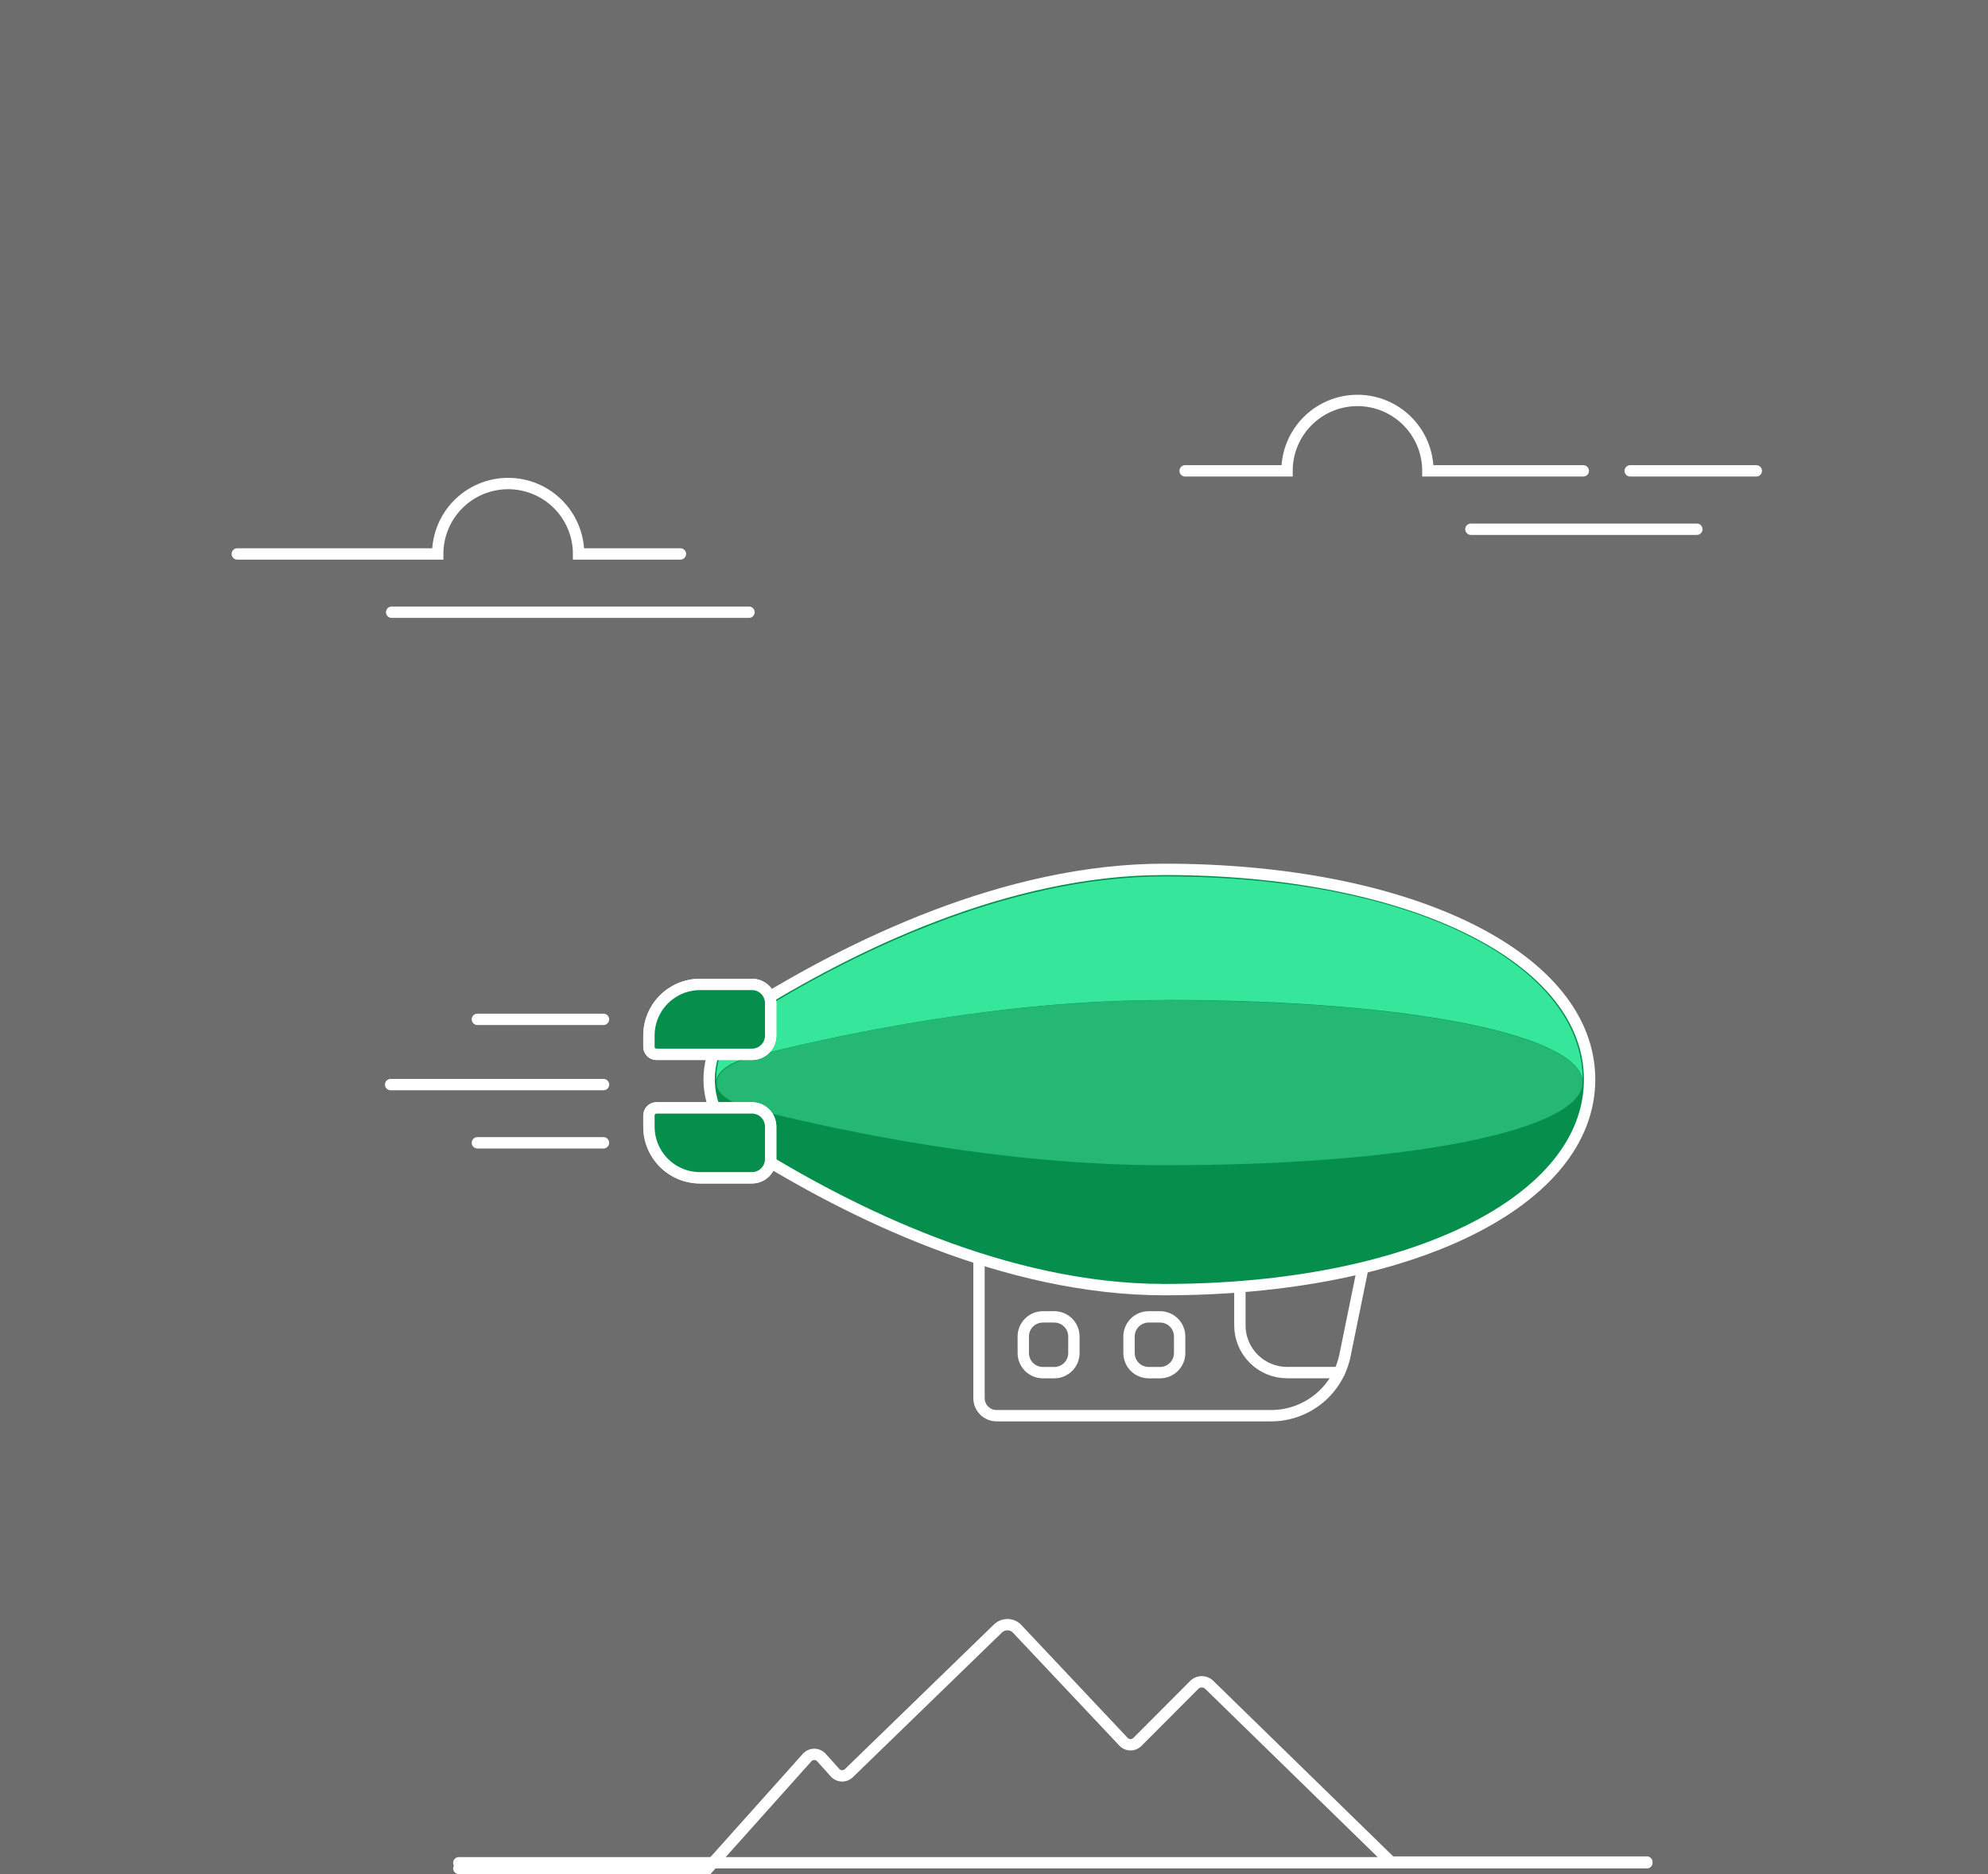 <svg width="350" height="330" viewBox="0 0 350 330" fill="none" xmlns="http://www.w3.org/2000/svg">
  <g id="primary-award-from 1">
    <rect width="350" height="330" fill="#6D6D6D" />
    <g id="plane">
      <!-- <animateTransform attributeName="transform"
        type="scale"
        values="1 1; 1 0.98; 1 1"
        keyTimes="0; 0.5; 1"
        keySplines=".5,.38,.39,.93; .5,.38,.39,.93"
        calcMode="spline"
        dur="2s"
        additive="sum"
        repeatCount="indefinite" />
      <animateTransform attributeName="transform"
        type="skewX"
        values="0; 0.2; 0"
        keyTimes="0; 0.5; 1"
        keySplines=".5,.38,.39,.93; .5,.38,.39,.93"
        calcMode="spline"
        dur="2s"
        additive="sum"
        repeatCount="indefinite" /> -->
      <g id="cabin">
        <path id="stroke"
          d="M175.439 249.28H223.799C226.862 249.278 229.831 248.216 232.2 246.275C234.57 244.334 236.195 241.633 236.799 238.63L240.539 220.31H172.359V246.2C172.362 247.016 172.687 247.798 173.264 248.375C173.841 248.952 174.623 249.277 175.439 249.28Z"
          stroke="white" stroke-width="2" stroke-linecap="round" stroke-linejoin="round" />
        <path id="window-main"
          d="M235.789 241.69H226.569C224.37 241.682 222.264 240.803 220.712 239.246C219.16 237.688 218.289 235.579 218.289 233.38V220.31"
          stroke="white" stroke-width="2" stroke-miterlimit="10" stroke-linecap="round" />
        <path id="window-right"
          d="M204.253 231.88H202.203C201.292 231.885 200.42 232.251 199.777 232.897C199.134 233.544 198.773 234.418 198.773 235.33V238.25C198.773 239.161 199.134 240.036 199.777 240.682C200.42 241.329 201.292 241.695 202.203 241.7H204.253C205.165 241.695 206.037 241.329 206.68 240.682C207.323 240.036 207.683 239.161 207.683 238.25V235.33C207.685 234.878 207.597 234.431 207.425 234.013C207.254 233.595 207.001 233.215 206.683 232.895C206.364 232.574 205.986 232.32 205.569 232.146C205.152 231.971 204.705 231.881 204.253 231.88Z"
          stroke="white" stroke-width="2" stroke-linecap="round" stroke-linejoin="round" />
        <path id="window-left"
          d="M185.636 231.88H183.586C182.675 231.885 181.802 232.251 181.16 232.897C180.517 233.544 180.156 234.418 180.156 235.33V238.25C180.156 239.161 180.517 240.036 181.16 240.682C181.802 241.329 182.675 241.695 183.586 241.7H185.636C186.548 241.695 187.42 241.329 188.063 240.682C188.706 240.036 189.066 239.161 189.066 238.25V235.33C189.066 234.418 188.706 233.544 188.063 232.897C187.42 232.251 186.548 231.885 185.636 231.88Z"
          stroke="white" stroke-width="2" stroke-linecap="round" stroke-linejoin="round" />
      </g>
      <path id="stroke-2"
        d="M204.998 227.08C248.378 227.08 279.858 211.53 279.858 190.08C279.858 168.63 248.378 153.08 204.998 153.08C177.058 153.08 149.638 166.61 131.538 177.95C129.491 179.238 127.804 181.023 126.634 183.14C125.465 185.257 124.852 187.637 124.852 190.055C124.852 192.474 125.465 194.853 126.634 196.97C127.804 199.087 129.491 200.872 131.538 202.16C149.628 213.49 177.058 227.03 204.998 227.03"
        fill="#068E4D" />
      <path id="stroke-1"
        d="M204.998 227.08C248.378 227.08 279.858 211.53 279.858 190.08C279.858 168.63 248.378 153.08 204.998 153.08C177.058 153.08 149.638 166.61 131.538 177.95C129.491 179.238 127.804 181.023 126.634 183.14C125.465 185.257 124.852 187.637 124.852 190.055C124.852 192.474 125.465 194.853 126.634 196.97C127.804 199.087 129.491 200.872 131.538 202.16C149.628 213.54 177.058 227.08 204.998 227.08Z"
        stroke="white" stroke-width="2" />
      <path id="color-top"
        d="M205 176.09C176.77 176.09 148.93 181.85 132.19 186.09C128.24 187.09 126.19 188.75 126.11 190.43C126.028 188.16 126.546 185.908 127.612 183.901C128.678 181.895 130.253 180.204 132.18 179C148.92 168.5 176.76 154.32 204.99 154.32C249.8 154.32 278.63 170.32 278.63 190.07C278.63 190.19 278.63 190.31 278.63 190.44C278.26 182.49 249.53 176.07 205 176.07"
        fill="#36E69A" />
      <path id="color-bottom"
        d="M132.18 195.12C148.92 199.39 176.76 205.12 204.99 205.12C249.13 205.12 277.74 198.8 278.59 190.94C277.73 210.28 249.14 225.8 204.99 225.8C176.76 225.8 148.92 211.61 132.18 201.12C130.44 200.025 128.987 198.53 127.943 196.759C126.9 194.988 126.295 192.992 126.18 190.94C126.44 192.55 128.44 194.12 132.18 195.08"
        fill="#068E4D" />
      <path id="color-middle"
        d="M132.177 186.12C148.917 181.85 176.758 176.12 204.988 176.12C249.518 176.12 278.248 182.55 278.598 190.5C278.598 190.67 278.598 190.84 278.598 191.01C277.748 198.87 249.147 205.18 204.997 205.18C176.767 205.18 148.927 199.42 132.188 195.18C128.398 194.18 126.397 192.65 126.188 191.05V190.54C126.317 188.85 128.337 187.18 132.287 186.17"
        fill="#25B774">
        <animate
          attributeName='d'
          values='M132.177 186.12C148.917 181.85 176.767 175 204.997 175C249.527 175 278.248 182.55 278.598 190.5C278.598 190.67 278.598 190.84 278.598 191.01C277.748 198.87 249.147 203.5 204.997 203.5C176.767 203.5 148.927 199.42 132.188 195.18C128.398 194.18 126.397 192.65 126.188 191.05V190.54C126.317 188.85 128.337 187.18 132.287 186.17;

      M132.177 186.12C148.917 181.85 176.758 176.12 204.988 176.12C249.518 176.12 278.248 182.55 278.598 190.5C278.598 190.67 278.598 190.84 278.598 191.01C277.748 198.87 249.147 205.18 204.997 205.18C176.767 205.18 148.927 199.42 132.188 195.18C128.398 194.18 126.397 192.65 126.188 191.05V190.54C126.317 188.85 128.337 187.18 132.287 186.17;

      M132.177 186.12C148.917 181.85 176.767 175 204.997 175C249.527 175 278.248 182.55 278.598 190.5C278.598 190.67 278.598 190.84 278.598 191.01C277.748 198.87 249.147 203.5 204.997 203.5C176.767 203.5 148.927 199.42 132.188 195.18C128.398 194.18 126.397 192.65 126.188 191.05V190.54C126.317 188.85 128.337 187.18 132.287 186.17'
          keySplines='.5,.38,.39,.93;
            .5,.38,.39,.93'
          calcMode='spline'
          dur='2s'
          repeatCount="indefinite"
          restart='whenNotActive'
        />
      </path>
      <g id="wing-back">
        <animateTransform
          attributeName='transform'
          type='translate'
          values='0,2; 0,-2; 0,2'
          keySplines='.5,.38,.39,.93;
            .5,.38,.39,.93'
          calcMode='spline'
          dur='2s'
          repeatCount='indefinite' />
        <g id="wing-back-top">
          <path id="Vector"
            d="M123.23 173.34H132.39C132.823 173.34 133.252 173.425 133.651 173.591C134.051 173.757 134.414 174.001 134.72 174.307C135.026 174.614 135.268 174.978 135.432 175.378C135.597 175.778 135.681 176.207 135.68 176.64V182.35C135.681 182.783 135.597 183.212 135.432 183.612C135.268 184.012 135.026 184.376 134.72 184.683C134.414 184.989 134.051 185.233 133.651 185.399C133.252 185.565 132.823 185.65 132.39 185.65H115.57C115.22 185.65 114.884 185.511 114.637 185.263C114.389 185.016 114.25 184.68 114.25 184.33V182.33C114.25 179.943 115.198 177.654 116.886 175.966C118.574 174.278 120.863 173.33 123.25 173.33"
            fill="#068E4D" />
          <path id="Vector_2"
            d="M123.23 173.34H132.39C132.823 173.34 133.252 173.425 133.651 173.591C134.051 173.757 134.414 174 134.72 174.307C135.026 174.614 135.268 174.977 135.432 175.378C135.597 175.778 135.681 176.207 135.68 176.64V182.35C135.681 182.783 135.597 183.212 135.432 183.612C135.268 184.012 135.026 184.376 134.72 184.683C134.414 184.989 134.051 185.232 133.651 185.398C133.252 185.564 132.823 185.65 132.39 185.65H115.57C115.22 185.65 114.884 185.511 114.637 185.263C114.389 185.016 114.25 184.68 114.25 184.33V182.33C114.253 179.948 115.199 177.664 116.882 175.979C118.566 174.294 120.848 173.345 123.23 173.34Z"
            stroke="white" stroke-width="2" stroke-linecap="round" stroke-linejoin="round" />
        </g>
        <g id="wing-back-bottom">
          <path id="Vector_3"
            d="M123.23 207.39H132.39C132.823 207.39 133.252 207.305 133.651 207.139C134.051 206.973 134.414 206.729 134.72 206.423C135.026 206.116 135.268 205.752 135.432 205.352C135.597 204.952 135.681 204.523 135.68 204.09V198.38C135.681 197.947 135.597 197.518 135.432 197.118C135.268 196.718 135.026 196.354 134.72 196.047C134.414 195.741 134.051 195.497 133.651 195.331C133.252 195.166 132.823 195.08 132.39 195.08H115.57C115.22 195.08 114.884 195.219 114.637 195.467C114.389 195.714 114.25 196.05 114.25 196.4V198.4C114.25 200.787 115.198 203.076 116.886 204.764C118.574 206.452 120.863 207.4 123.25 207.4"
            fill="#068E4D" />
          <path id="Vector_4"
            d="M123.23 207.39H132.39C132.823 207.39 133.252 207.305 133.651 207.139C134.051 206.973 134.414 206.729 134.72 206.423C135.026 206.116 135.268 205.752 135.432 205.352C135.597 204.952 135.681 204.523 135.68 204.09V198.38C135.681 197.947 135.597 197.518 135.432 197.118C135.268 196.718 135.026 196.354 134.72 196.047C134.414 195.741 134.051 195.497 133.651 195.331C133.252 195.166 132.823 195.08 132.39 195.08H115.57C115.22 195.08 114.884 195.219 114.637 195.467C114.389 195.714 114.25 196.05 114.25 196.4V198.4C114.253 200.782 115.199 203.065 116.882 204.751C118.566 206.436 120.848 207.385 123.23 207.39Z"
            stroke="white" stroke-width="2" stroke-linecap="round" stroke-linejoin="round" />
        </g>
      </g>
      <g id="wing-front">
        <animateTransform
          attributeName='transform'
          type='translate'
          values='0,-2; 0,2; 0,-2'
          keySplines='.5,.38,.39,.93;
            .5,.38,.39,.93'
          calcMode='spline'
          dur='2s'
          repeatCount='indefinite' />
        <g id="wing-front-top">
          <path id="Vector_5"
            d="M123.23 173.34H132.39C132.823 173.34 133.252 173.425 133.651 173.591C134.051 173.757 134.414 174.001 134.72 174.307C135.026 174.614 135.268 174.978 135.432 175.378C135.597 175.778 135.681 176.207 135.68 176.64V182.35C135.681 182.783 135.597 183.212 135.432 183.612C135.268 184.012 135.026 184.376 134.72 184.683C134.414 184.989 134.051 185.233 133.651 185.399C133.252 185.565 132.823 185.65 132.39 185.65H115.57C115.22 185.65 114.884 185.511 114.637 185.263C114.389 185.016 114.25 184.68 114.25 184.33V182.33C114.25 179.943 115.198 177.654 116.886 175.966C118.574 174.278 120.863 173.33 123.25 173.33"
            fill="#068E4D" />
          <path id="Vector_6"
            d="M123.23 173.34H132.39C132.823 173.34 133.252 173.425 133.651 173.591C134.051 173.757 134.414 174 134.72 174.307C135.026 174.614 135.268 174.977 135.432 175.378C135.597 175.778 135.681 176.207 135.68 176.64V182.35C135.681 182.783 135.597 183.212 135.432 183.612C135.268 184.012 135.026 184.376 134.72 184.683C134.414 184.989 134.051 185.232 133.651 185.398C133.252 185.564 132.823 185.65 132.39 185.65H115.57C115.22 185.65 114.884 185.511 114.637 185.263C114.389 185.016 114.25 184.68 114.25 184.33V182.33C114.253 179.948 115.199 177.664 116.882 175.979C118.566 174.294 120.848 173.345 123.23 173.34Z"
            stroke="white" stroke-width="2" stroke-linecap="round" stroke-linejoin="round" />
        </g>
        <g id="wing-front-bottom">
          <path id="Vector_7"
            d="M123.23 207.39H132.39C132.823 207.39 133.252 207.305 133.651 207.139C134.051 206.973 134.414 206.729 134.72 206.423C135.026 206.116 135.268 205.752 135.432 205.352C135.597 204.952 135.681 204.523 135.68 204.09V198.38C135.681 197.947 135.597 197.518 135.432 197.118C135.268 196.718 135.026 196.354 134.72 196.047C134.414 195.741 134.051 195.497 133.651 195.331C133.252 195.166 132.823 195.08 132.39 195.08H115.57C115.22 195.08 114.884 195.219 114.637 195.467C114.389 195.714 114.25 196.05 114.25 196.4V198.4C114.25 200.787 115.198 203.076 116.886 204.764C118.574 206.452 120.863 207.4 123.25 207.4"
            fill="#068E4D" />
          <path id="Vector_8"
            d="M123.23 207.39H132.39C132.823 207.39 133.252 207.305 133.651 207.139C134.051 206.973 134.414 206.729 134.72 206.423C135.026 206.116 135.268 205.752 135.432 205.352C135.597 204.952 135.681 204.523 135.68 204.09V198.38C135.681 197.947 135.597 197.518 135.432 197.118C135.268 196.718 135.026 196.354 134.72 196.047C134.414 195.741 134.051 195.497 133.651 195.331C133.252 195.166 132.823 195.08 132.39 195.08H115.57C115.22 195.08 114.884 195.219 114.637 195.467C114.389 195.714 114.25 196.05 114.25 196.4V198.4C114.253 200.782 115.199 203.065 116.882 204.751C118.566 206.436 120.848 207.385 123.23 207.39Z"
            stroke="white" stroke-width="2" stroke-linecap="round" stroke-linejoin="round" />
        </g>
      </g>
    </g>
    <path id="cloud-up-left-line" d="M68.953 107.8H131.863" stroke="white" stroke-width="2"
      stroke-miterlimit="10" stroke-linecap="round" />
    <g id="cloud-up-left">
      <path id="Vector_9"
        d="M41.773 97.54H77.063C77.063 94.251 78.37 91.097 80.695 88.772C83.021 86.447 86.175 85.14 89.463 85.14C92.752 85.14 95.906 86.447 98.232 88.772C100.557 91.097 101.863 94.251 101.863 97.54H119.793"
        stroke="white" stroke-width="2" stroke-miterlimit="10" stroke-linecap="round" />
    </g>
    <path id="cloud-up-right-line" d="M258.961 93.19H298.741" stroke="white" stroke-width="2"
      stroke-miterlimit="10" stroke-linecap="round" />
    <g id="cloud-up-right">
      <path id="Vector_10"
        d="M278.748 82.91H251.388C251.388 79.621 250.082 76.467 247.757 74.142C245.431 71.816 242.277 70.51 238.988 70.51C235.7 70.51 232.546 71.816 230.22 74.142C227.895 76.467 226.588 79.621 226.588 82.91H208.648"
        stroke="white" stroke-width="2" stroke-miterlimit="10" stroke-linecap="round" />
      <path id="Vector_11" d="M287.008 82.91H309.208" stroke="white" stroke-width="2"
        stroke-miterlimit="10" stroke-linecap="round" />
    </g>
    <path id="smoke-up" d="M106.247 179.49H84.047" stroke="white" stroke-width="2"
      stroke-miterlimit="10" stroke-linecap="round" />
    <path id="smoke-bottom" d="M106.247 201.23H84.047" stroke="white" stroke-width="2"
      stroke-miterlimit="10" stroke-linecap="round" />
    <path id="smoke-middle" d="M106.253 190.98H68.773" stroke="white" stroke-width="2"
      stroke-miterlimit="10" stroke-linecap="round" />
    <g id="mountain">
      <path id="Vector_12"
        d="M289.941 327.88H244.881L212.801 296.58C212.46 296.292 212.028 296.133 211.581 296.133C211.135 296.133 210.702 296.292 210.361 296.58L200.161 306.81C199.849 307.08 199.449 307.229 199.036 307.229C198.623 307.229 198.224 307.08 197.911 306.81L178.911 286.64C178.478 286.273 177.929 286.072 177.361 286.072C176.794 286.072 176.245 286.273 175.811 286.64L149.391 312.28C149.08 312.552 148.68 312.702 148.266 312.702C147.853 312.702 147.453 312.552 147.141 312.28L144.511 309.36C144.196 309.071 143.784 308.911 143.356 308.911C142.929 308.911 142.517 309.071 142.201 309.36L124.631 329H80.781"
        stroke="white" stroke-width="2" stroke-miterlimit="10" stroke-linecap="round" />
      <path id="Vector_13"
        d="M289.941 328H200.151C199.291 328 198.591 328 197.901 328H178.901C177.401 328 176.671 328 175.801 328H143.501C142.411 328 141.841 328 141.191 328H80.781"
        stroke="white" stroke-width="2" stroke-miterlimit="10" stroke-linecap="round" />
    </g>
  </g>
</svg>